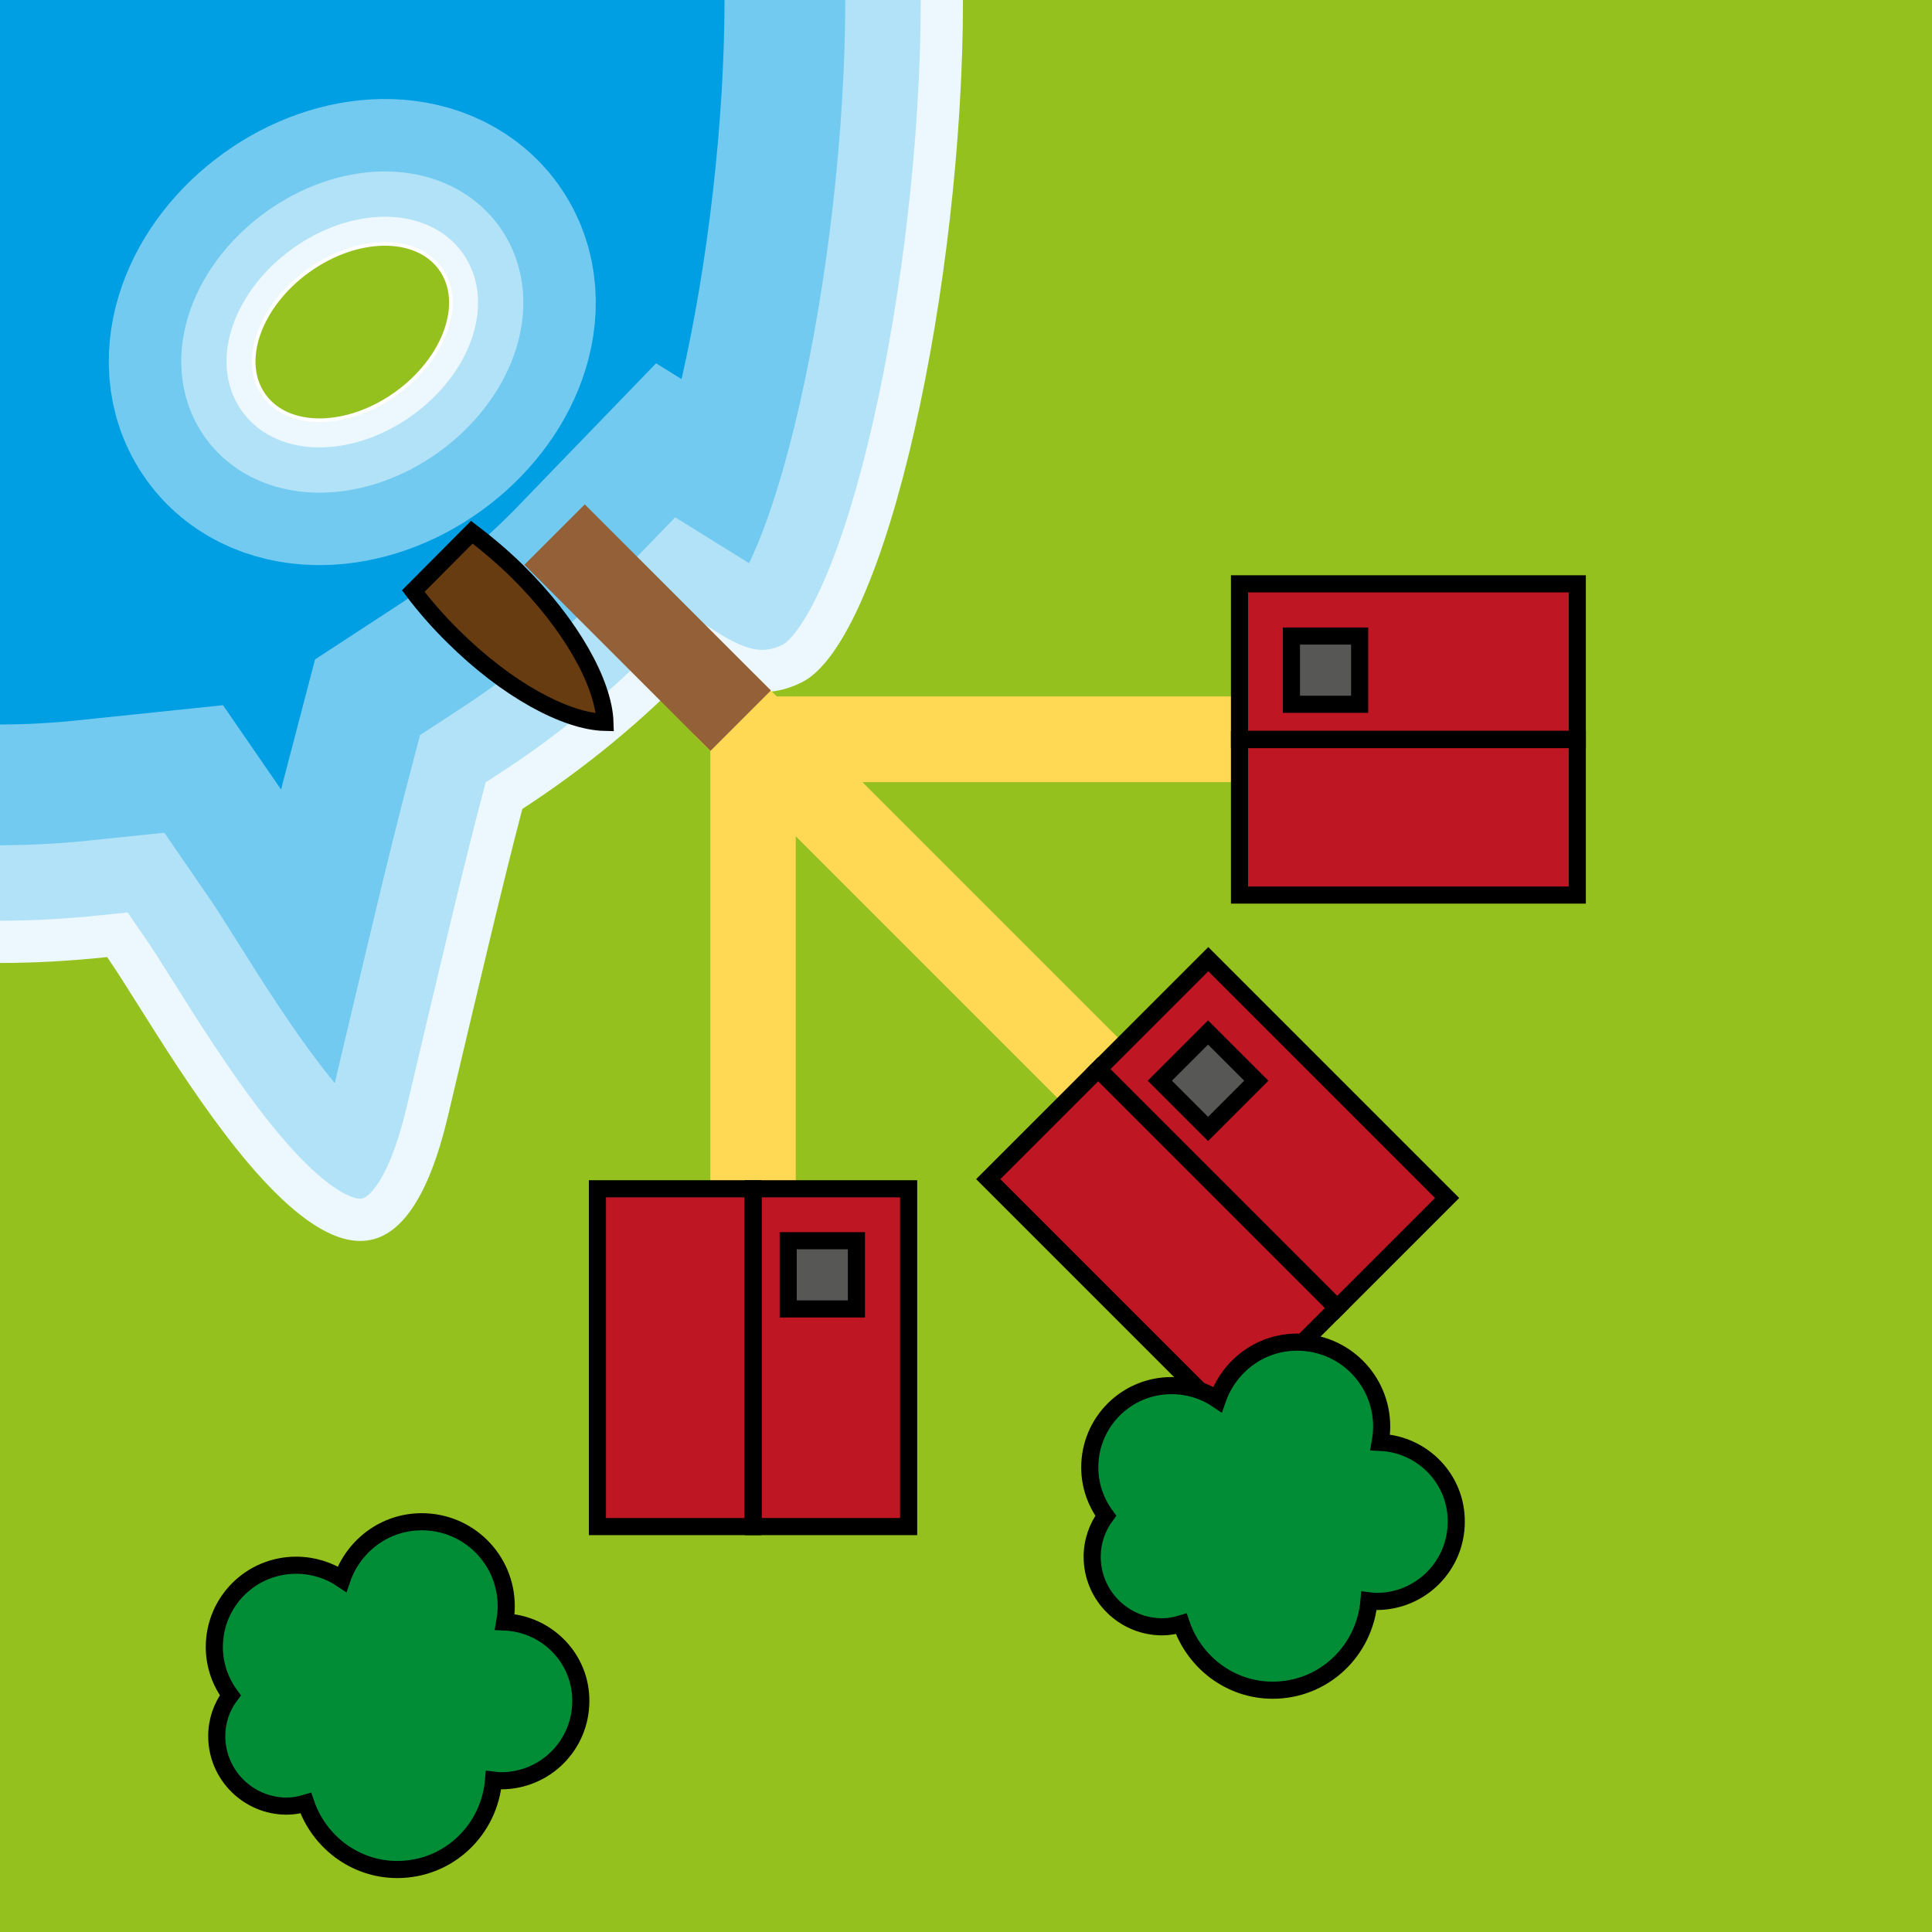 <?xml version="1.0" encoding="utf-8"?>
<!-- Generator: Adobe Illustrator 26.5.0, SVG Export Plug-In . SVG Version: 6.00 Build 0)  -->
<svg version="1.1" xmlns="http://www.w3.org/2000/svg" xmlns:xlink="http://www.w3.org/1999/xlink" x="0px" y="0px"
	 viewBox="0 0 64 64" style="enable-background:new 0 0 64 64;" xml:space="preserve">
<style type="text/css">
	.Linie_x0020_1{opacity:0.75;fill:none;stroke:#FFFFFF;stroke-width:3;stroke-miterlimit:10;}
	.Linie_x0020_2{opacity:0.45;fill:none;stroke:#FFFFFF;stroke-width:8;stroke-miterlimit:10;}
	.Linie_x0020_3{opacity:0.45;fill:none;stroke:#FFFFFF;stroke-width:16;stroke-miterlimit:10;}
	.st0{fill:#009FE3;}
	.st1{opacity:0.75;fill:none;stroke:#FFFFFF;stroke-width:1.8;stroke-miterlimit:10;}
	.st2{opacity:0.45;fill:none;stroke:#FFFFFF;stroke-width:4.8;stroke-miterlimit:10;}
	.st3{opacity:0.45;fill:none;stroke:#FFFFFF;stroke-width:9.6;stroke-miterlimit:10;}
	.st4{fill:#95C11F;stroke:#FFFFFF;stroke-width:0.12;stroke-miterlimit:10;}
	.st5{fill:#95C11F;stroke:#95C11F;stroke-width:0.2;stroke-miterlimit:10;}
	.st6{fill:#FFD854;}
	.st7{fill:#936037;}
	.st8{fill:#BE1622;stroke:#000000;stroke-width:0.567;stroke-miterlimit:10;}
	.st9{fill:#575756;stroke:#000000;stroke-width:0.567;stroke-miterlimit:10;}
	.st10{fill:#683C11;stroke:#000000;stroke-width:0.567;stroke-miterlimit:10;}
	.st11{fill:#008D36;stroke:#000000;stroke-width:0.567;stroke-miterlimit:10;}
</style>
<g id="Wasser">
	<rect class="st0" width="64" height="64"/>
</g>
<g id="Linie_1">
	<path class="st1" d="M14.59,8.9c0.81,1.12,0.15,2.97-1.46,4.13c-1.61,1.16-3.58,1.19-4.38,0.07c-0.81-1.12-0.15-2.97,1.46-4.13
		C11.82,7.81,13.78,7.78,14.59,8.9z"/>
	<path class="Linie_x0020_1" d="M32,0c0,9.32-2.51,21.25-5.39,22.69c-1.4,0.7-2.58,0.19-3.61-0.45c-1.68,1.74-3.57,3.29-5.61,4.62
		c-0.62,2.36-1.39,5.64-2.46,10.16c-2.55,10.71-9.31-2.14-11.43-5.21C2.35,31.93,1.18,32,0,32"/>
</g>
<g id="Linie_2">
	<path class="st2" d="M14.59,8.9c0.81,1.12,0.15,2.97-1.46,4.13c-1.61,1.16-3.58,1.19-4.38,0.07c-0.81-1.12-0.15-2.97,1.46-4.13
		C11.82,7.81,13.78,7.78,14.59,8.9z"/>
	<path class="Linie_x0020_2" d="M32,0c0,9.32-2.51,21.25-5.39,22.69c-1.4,0.7-2.58,0.19-3.61-0.45c-1.68,1.74-3.57,3.29-5.61,4.62
		c-0.62,2.36-1.39,5.64-2.46,10.16c-2.55,10.71-9.31-2.14-11.43-5.21C2.35,31.93,1.18,32,0,32"/>
</g>
<g id="Linie_3">
	<path class="st3" d="M14.59,8.9c0.81,1.12,0.15,2.97-1.46,4.13c-1.61,1.16-3.58,1.19-4.38,0.07c-0.81-1.12-0.15-2.97,1.46-4.13
		C11.82,7.81,13.78,7.78,14.59,8.9z"/>
	<path class="Linie_x0020_3" d="M32,0c0,9.32-2.51,21.25-5.39,22.69c-1.4,0.7-2.58,0.19-3.61-0.45c-1.68,1.74-3.57,3.29-5.61,4.62
		c-0.62,2.36-1.39,5.64-2.46,10.16c-2.55,10.71-9.31-2.14-11.43-5.21C2.35,31.93,1.18,32,0,32"/>
</g>
<g id="Land">
	<path class="st4" d="M14.59,8.9c0.81,1.12,0.15,2.97-1.46,4.13c-1.61,1.16-3.58,1.19-4.38,0.07c-0.81-1.12-0.15-2.97,1.46-4.13
		C11.82,7.81,13.78,7.78,14.59,8.9z"/>
	<path class="st5" d="M32,0c0,9.32-2.51,21.25-5.39,22.69c-1.4,0.7-2.58,0.19-3.61-0.45c-1.68,1.74-3.57,3.29-5.61,4.62
		c-0.62,2.36-1.39,5.64-2.46,10.16c-2.55,10.71-9.31-2.14-11.43-5.21C2.35,31.93,1.18,32,0,32v32h64V0H32z"/>
</g>
<g id="Utensilien">
	<g>
		
			<rect x="28.7" y="20.8" transform="matrix(0.707 -0.707 0.707 0.707 -12.002 29.922)" class="st6" width="2.83" height="17.31"/>
	</g>
	<g>
		<rect x="23.53" y="24.4" class="st6" width="2.83" height="14.98"/>
	</g>
	<g>
		<rect x="25.5" y="23.07" class="st6" width="15.56" height="2.84"/>
	</g>
	
		<rect x="20.04" y="16.43" transform="matrix(0.707 -0.707 0.707 0.707 -8.414 21.261)" class="st7" width="2.83" height="8.72"/>
	<g>
		<g>
			<rect x="41.06" y="19.34" class="st8" width="11.19" height="5.15"/>
			<rect x="41.06" y="24.5" class="st8" width="11.19" height="5.15"/>
		</g>
		<rect x="42.78" y="21.07" class="st9" width="2.26" height="2.26"/>
	</g>
	<g>
		<g>
			
				<rect x="39.6" y="31.95" transform="matrix(0.707 -0.707 0.707 0.707 -14.2 40.823)" class="st8" width="5.15" height="11.19"/>
			
				<rect x="35.95" y="35.6" transform="matrix(0.707 -0.707 0.707 0.707 -17.849 39.308)" class="st8" width="5.15" height="11.19"/>
		</g>
		
			<rect x="38.9" y="34.67" transform="matrix(0.707 -0.707 0.707 0.707 -13.593 38.791)" class="st9" width="2.26" height="2.26"/>
	</g>
	<g>
		<g>
			<rect x="24.95" y="39.38" class="st8" width="5.15" height="11.19"/>
			<rect x="19.79" y="39.38" class="st8" width="5.15" height="11.19"/>
		</g>
		<rect x="26.11" y="41.1" class="st9" width="2.26" height="2.26"/>
	</g>
	<path class="st10" d="M13.69,19.58c0.38,0.5,0.82,1.01,1.32,1.5c1.77,1.76,3.73,2.82,5.03,2.85c-0.04-1.29-1.12-3.24-2.9-5
		c-0.5-0.49-1.01-0.92-1.51-1.3L13.69,19.58z"/>
</g>
<g id="Bäume">
	<path class="st11" d="M45.72,47.78c0.03-0.17,0.05-0.34,0.05-0.52c0-1.55-1.25-2.8-2.8-2.8c-1.23,0-2.26,0.8-2.64,1.9
		c-0.43-0.29-0.96-0.46-1.52-0.46c-1.5,0-2.71,1.21-2.71,2.71c0,0.6,0.2,1.15,0.53,1.6c-0.28,0.38-0.45,0.85-0.45,1.36
		c0,1.28,1.04,2.32,2.32,2.32c0.22,0,0.43-0.04,0.63-0.1c0.43,1.27,1.62,2.2,3.03,2.2c1.69,0,3.05-1.3,3.19-2.96
		c0.08,0.01,0.16,0.02,0.25,0.02c1.46,0,2.64-1.18,2.64-2.64C48.25,48.99,47.12,47.84,45.72,47.78z"/>
	<path class="st11" d="M16.72,53.73c0.03-0.17,0.05-0.34,0.05-0.52c0-1.55-1.25-2.8-2.8-2.8c-1.23,0-2.26,0.8-2.64,1.9
		c-0.43-0.29-0.96-0.46-1.52-0.46c-1.5,0-2.71,1.21-2.71,2.71c0,0.6,0.2,1.15,0.53,1.6C7.35,56.53,7.18,57,7.18,57.51
		c0,1.28,1.04,2.32,2.32,2.32c0.22,0,0.43-0.04,0.63-0.1c0.43,1.27,1.62,2.2,3.03,2.2c1.69,0,3.05-1.3,3.19-2.96
		c0.08,0.01,0.16,0.02,0.25,0.02c1.46,0,2.64-1.18,2.64-2.64C19.25,54.94,18.12,53.79,16.72,53.73z"/>
</g>
</svg>
